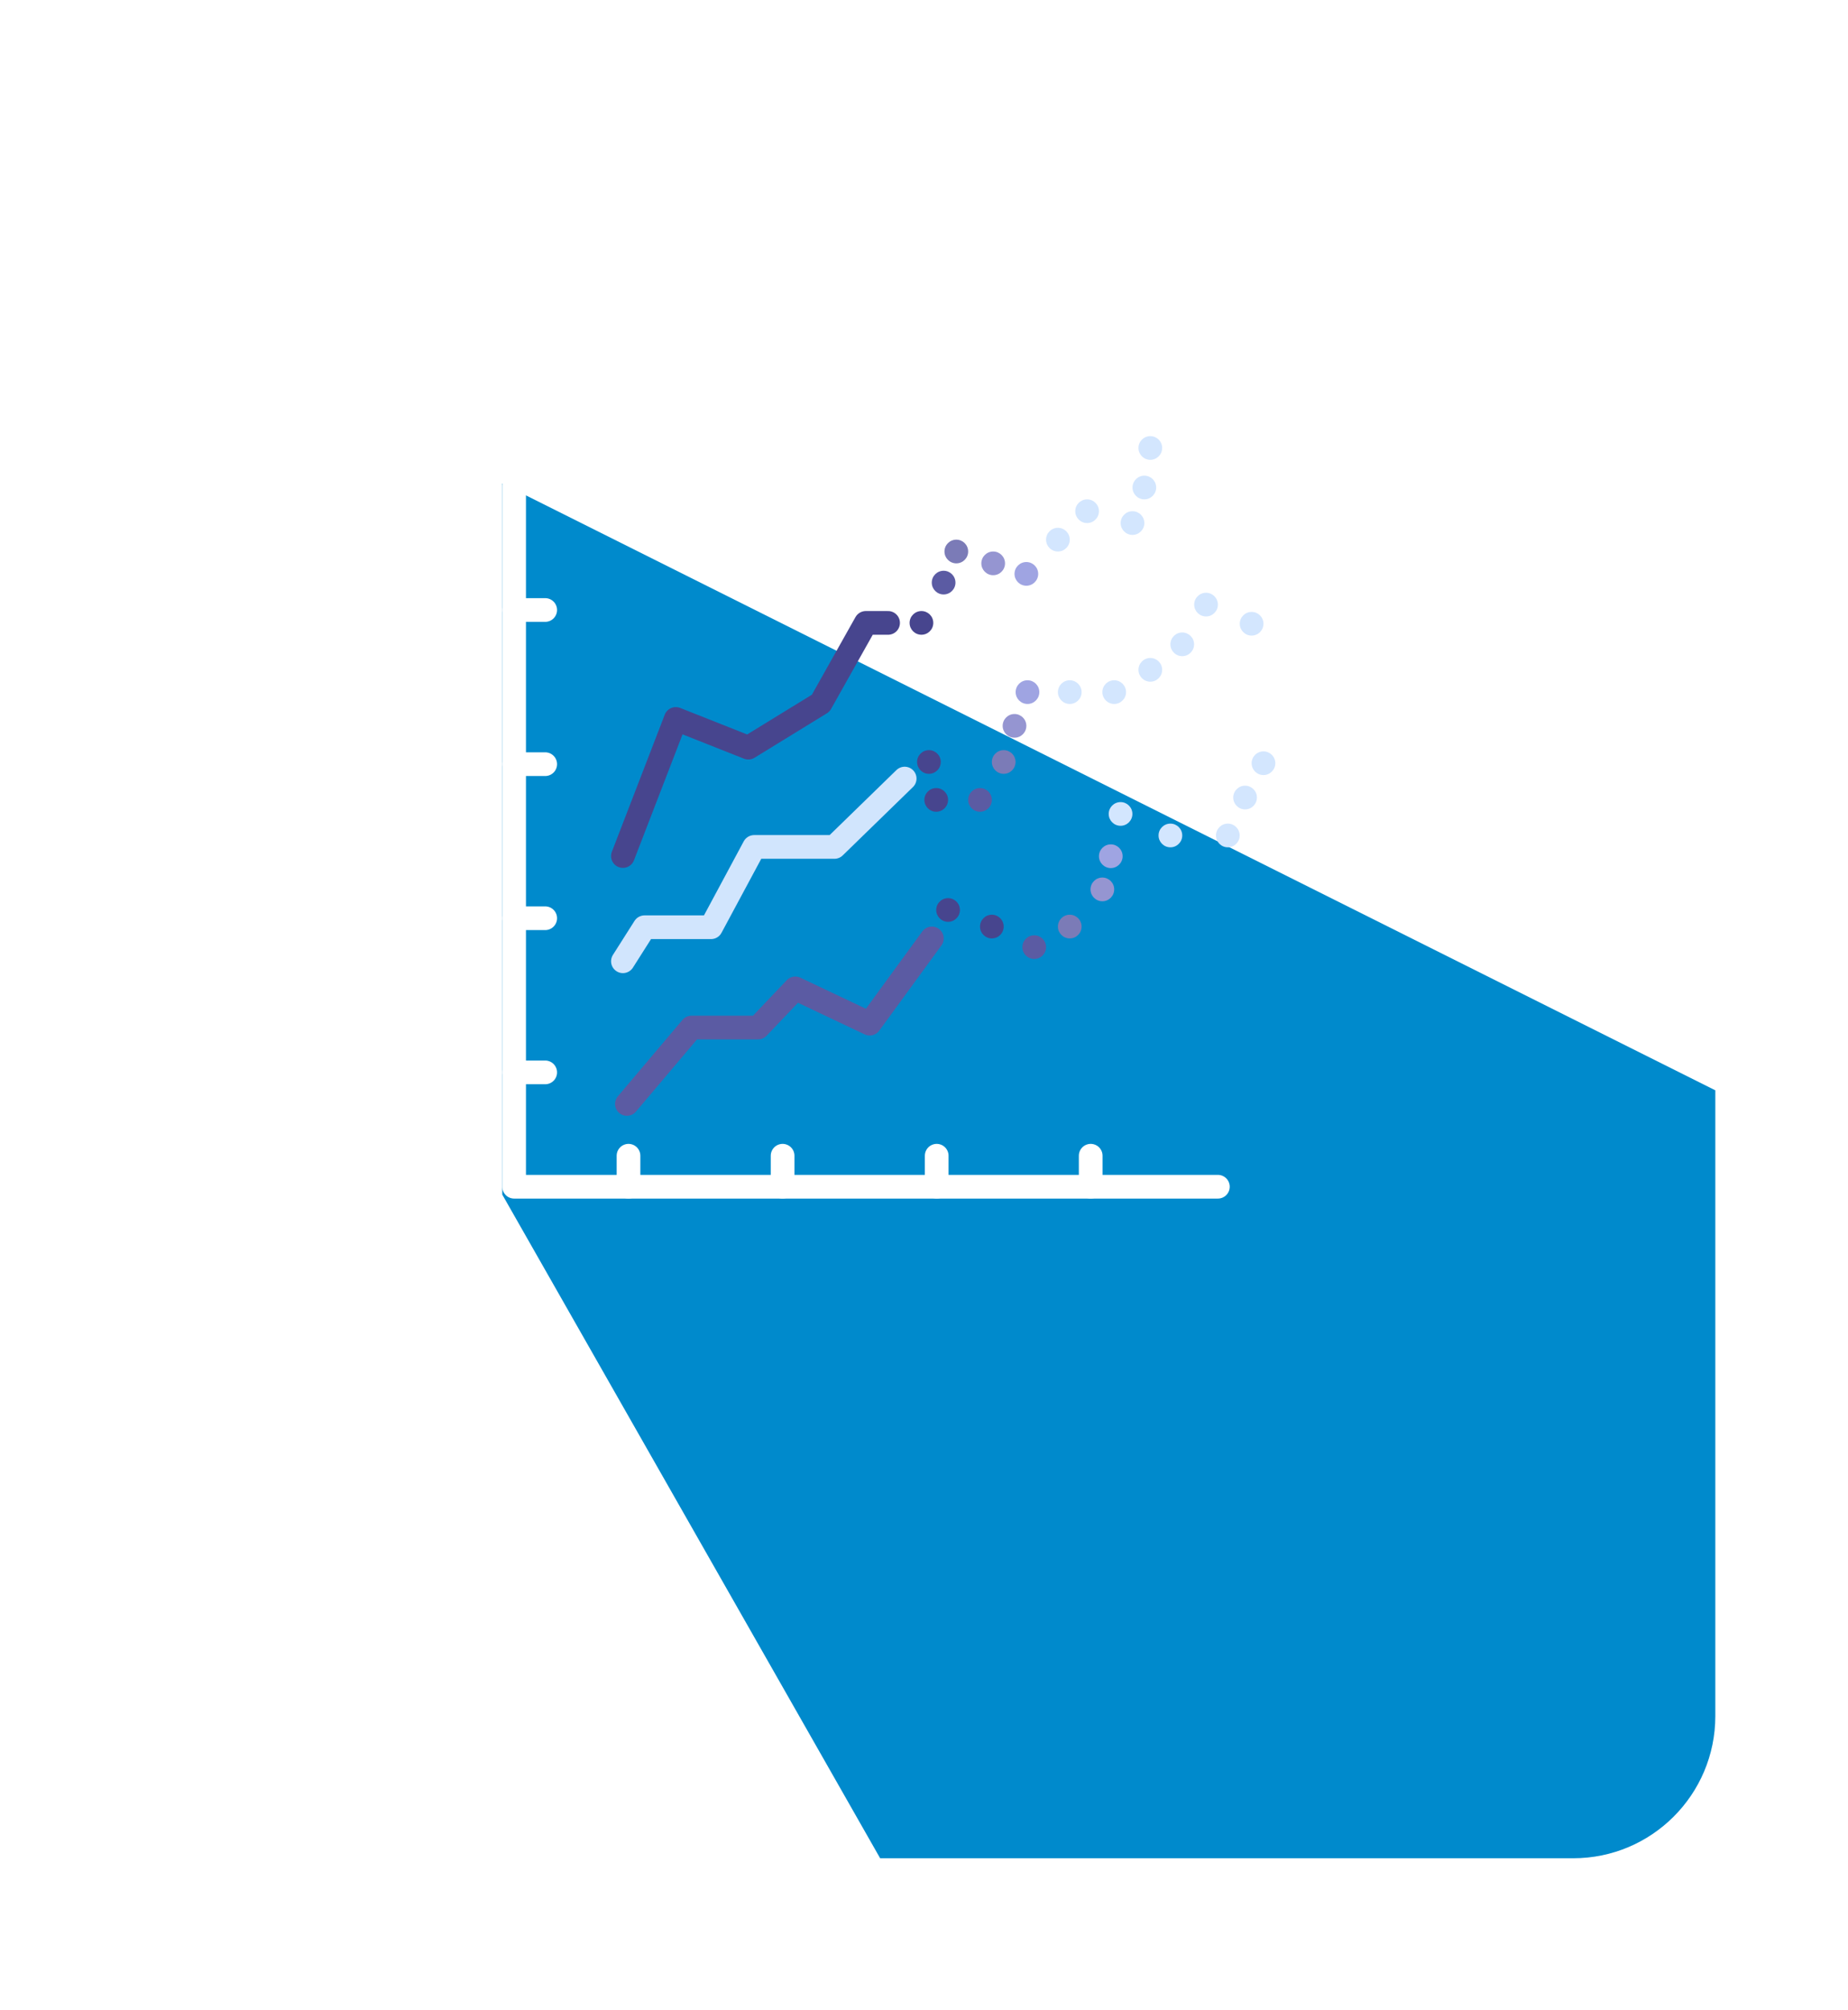 <svg width="195" height="212" viewBox="0 0 195 212" fill="none" xmlns="http://www.w3.org/2000/svg">
<g filter="url(#filter0_d_394_25889)">
<g clip-path="url(#clip0_394_25889)">
<path d="M92 189L47 110V35L185 104V129L186.5 176.5L191.5 189H92Z" fill="#008ACC"/>
<path d="M89.46 66.12L82.05 73.33H73.58L69.03 81.8H62.01L59.73 85.39" stroke="#D1E5FD" stroke-width="2.5" stroke-linecap="round" stroke-linejoin="round"/>
<path d="M48.25 35.25V109.17H122.51" stroke="white" stroke-width="2.5" stroke-linecap="round" stroke-linejoin="round"/>
<path d="M48.26 97.11H51.53" stroke="white" stroke-width="2.5" stroke-linecap="round" stroke-linejoin="round"/>
<path d="M48.26 80.85H51.53" stroke="white" stroke-width="2.5" stroke-linecap="round" stroke-linejoin="round"/>
<path d="M48.26 64.6H51.53" stroke="white" stroke-width="2.5" stroke-linecap="round" stroke-linejoin="round"/>
<path d="M48.26 48.34H51.53" stroke="white" stroke-width="2.5" stroke-linecap="round" stroke-linejoin="round"/>
<path d="M109.09 109.17V105.9" stroke="white" stroke-width="2.5" stroke-linecap="round" stroke-linejoin="round"/>
<path d="M92.84 109.17V105.9" stroke="white" stroke-width="2.5" stroke-linecap="round" stroke-linejoin="round"/>
<path d="M76.58 109.17V105.9" stroke="white" stroke-width="2.5" stroke-linecap="round" stroke-linejoin="round"/>
<path d="M60.32 109.17V105.9" stroke="white" stroke-width="2.5" stroke-linecap="round" stroke-linejoin="round"/>
<path d="M94.04 68.37C94.04 69.06 93.48 69.62 92.79 69.62C92.1 69.62 91.54 69.06 91.54 68.37C91.54 67.68 92.1 67.12 92.79 67.12C93.48 67.12 94.04 67.68 94.04 68.37Z" fill="#47458E"/>
<path d="M93.27 64.37C93.27 65.06 92.71 65.62 92.02 65.62C91.33 65.62 90.77 65.06 90.77 64.37C90.77 63.68 91.33 63.12 92.02 63.12C92.71 63.12 93.27 63.68 93.27 64.37Z" fill="#47458E"/>
<path d="M60.15 100.44L66.97 92.38H73.99L77.92 88.25L85.77 91.97L92.33 82.98" stroke="#5B5BA3" stroke-width="2.5" stroke-linecap="round" stroke-linejoin="round"/>
<path d="M95.29 79.98C95.29 80.67 94.73 81.23 94.04 81.23C93.35 81.23 92.79 80.67 92.79 79.98C92.79 79.29 93.35 78.73 94.04 78.73C94.73 78.73 95.29 79.29 95.29 79.98Z" fill="#47458E"/>
<path d="M99.91 81.73C99.91 82.42 99.35 82.98 98.66 82.98C97.97 82.98 97.41 82.42 97.41 81.73C97.41 81.04 97.97 80.48 98.66 80.48C99.35 80.48 99.91 81.04 99.91 81.73Z" fill="#47458E"/>
<path d="M104.38 83.9C104.38 84.59 103.82 85.15 103.13 85.15C102.44 85.15 101.88 84.59 101.88 83.9C101.88 83.21 102.44 82.65 103.13 82.65C103.82 82.65 104.38 83.21 104.38 83.9Z" fill="#5B5BA3"/>
<path d="M108.13 81.73C108.13 82.42 107.57 82.98 106.88 82.98C106.19 82.98 105.63 82.42 105.63 81.73C105.63 81.04 106.19 80.48 106.88 80.48C107.57 80.48 108.13 81.04 108.13 81.73Z" fill="#7B7BB7"/>
<path d="M111.57 77.81C111.57 78.5 111.01 79.06 110.32 79.06C109.63 79.06 109.07 78.5 109.07 77.81C109.07 77.12 109.63 76.56 110.32 76.56C111.01 76.56 111.57 77.12 111.57 77.81Z" fill="#9595D1"/>
<path d="M112.46 74.31C112.46 75 111.9 75.56 111.21 75.56C110.52 75.56 109.96 75 109.96 74.31C109.96 73.62 110.52 73.06 111.21 73.06C111.9 73.06 112.46 73.62 112.46 74.31Z" fill="#9FA4E2"/>
<path d="M113.49 69.85C113.49 70.54 112.93 71.1 112.24 71.1C111.55 71.1 110.99 70.54 110.99 69.85C110.99 69.16 111.55 68.6 112.24 68.6C112.93 68.6 113.49 69.16 113.49 69.85Z" fill="#D3E6FE"/>
<path d="M118.75 72.12C118.75 72.81 118.19 73.37 117.5 73.37C116.81 73.37 116.25 72.81 116.25 72.12C116.25 71.43 116.81 70.87 117.5 70.87C118.19 70.87 118.75 71.43 118.75 72.12Z" fill="#D3E6FE"/>
<path d="M124.81 72.12C124.81 72.81 124.25 73.37 123.56 73.37C122.87 73.37 122.31 72.81 122.31 72.12C122.31 71.43 122.87 70.87 123.56 70.87C124.25 70.87 124.81 71.43 124.81 72.12Z" fill="#D3E6FE"/>
<path d="M126.63 68.12C126.63 68.81 126.07 69.37 125.38 69.37C124.69 69.37 124.13 68.81 124.13 68.12C124.13 67.43 124.69 66.87 125.38 66.87C126.07 66.87 126.63 67.43 126.63 68.12Z" fill="#D3E6FE"/>
<path d="M128.57 64.5C128.57 65.19 128.01 65.75 127.32 65.75C126.63 65.75 126.07 65.19 126.07 64.5C126.07 63.81 126.63 63.25 127.32 63.25C128.01 63.25 128.57 63.81 128.57 64.5Z" fill="#D3E6FE"/>
<path d="M98.66 68.37C98.66 69.06 98.1 69.62 97.41 69.62C96.72 69.62 96.16 69.06 96.16 68.37C96.16 67.68 96.72 67.12 97.41 67.12C98.1 67.12 98.66 67.68 98.66 68.37Z" fill="#5B5BA3"/>
<path d="M101.16 64.37C101.16 65.06 100.6 65.62 99.91 65.62C99.22 65.62 98.66 65.06 98.66 64.37C98.66 63.68 99.22 63.12 99.91 63.12C100.6 63.12 101.16 63.68 101.16 64.37Z" fill="#7B7BB7"/>
<path d="M102.3 60.56C102.3 61.25 101.74 61.81 101.05 61.81C100.36 61.81 99.8 61.25 99.8 60.56C99.8 59.87 100.36 59.31 101.05 59.31C101.74 59.31 102.3 59.87 102.3 60.56Z" fill="#9595D1"/>
<path d="M103.67 57C103.67 57.69 103.11 58.25 102.42 58.25C101.73 58.25 101.17 57.69 101.17 57C101.17 56.31 101.73 55.75 102.42 55.75C103.11 55.75 103.67 56.31 103.67 57Z" fill="#9FA4E2"/>
<path d="M108.13 57C108.13 57.69 107.57 58.25 106.88 58.25C106.19 58.25 105.63 57.69 105.63 57C105.63 56.31 106.19 55.75 106.88 55.75C107.57 55.75 108.13 56.31 108.13 57Z" fill="#D3E6FE"/>
<path d="M112.82 57C112.82 57.69 112.26 58.25 111.57 58.25C110.88 58.25 110.32 57.69 110.32 57C110.32 56.31 110.88 55.75 111.57 55.75C112.26 55.75 112.82 56.31 112.82 57Z" fill="#D3E6FE"/>
<path d="M115.38 55.9C116.07 55.9 116.63 55.34 116.63 54.65C116.63 53.959 116.07 53.4 115.38 53.4C114.69 53.4 114.13 53.959 114.13 54.65C114.13 55.34 114.69 55.9 115.38 55.9Z" fill="#D3E6FE"/>
<path d="M120 51.96C120 52.65 119.44 53.21 118.75 53.21C118.06 53.21 117.5 52.65 117.5 51.96C117.5 51.27 118.06 50.71 118.75 50.71C119.44 50.71 120 51.27 120 51.96Z" fill="#D3E6FE"/>
<path d="M122.51 47.77C122.51 48.46 121.95 49.02 121.26 49.02C120.57 49.02 120.01 48.46 120.01 47.77C120.01 47.08 120.57 46.52 121.26 46.52C121.95 46.52 122.51 47.08 122.51 47.77Z" fill="#D3E6FE"/>
<path d="M127.32 49.79C127.32 50.48 126.76 51.04 126.07 51.04C125.38 51.04 124.82 50.48 124.82 49.79C124.82 49.1 125.38 48.54 126.07 48.54C126.76 48.54 127.32 49.1 127.32 49.79Z" fill="#D3E6FE"/>
<path d="M59.73 74.29L65.31 59.83L72.96 62.86L80.6 58.17L85.36 49.7H87.71" stroke="#47458E" stroke-width="2.5" stroke-linecap="round" stroke-linejoin="round"/>
<path d="M92.48 49.7C92.48 50.39 91.92 50.95 91.23 50.95C90.54 50.95 89.98 50.39 89.98 49.7C89.98 49.01 90.54 48.45 91.23 48.45C91.92 48.45 92.48 49.01 92.48 49.7Z" fill="#47458E"/>
<path d="M94.82 45.45C94.82 46.14 94.26 46.7 93.57 46.7C92.88 46.7 92.32 46.14 92.32 45.45C92.32 44.76 92.88 44.2 93.57 44.2C94.26 44.2 94.82 44.76 94.82 45.45Z" fill="#5B5BA3"/>
<path d="M96.16 42.17C96.16 42.86 95.6 43.42 94.91 43.42C94.22 43.42 93.66 42.86 93.66 42.17C93.66 41.48 94.22 40.92 94.91 40.92C95.6 40.92 96.16 41.48 96.16 42.17Z" fill="#7B7BB7"/>
<path d="M100.05 43.42C100.05 44.11 99.49 44.67 98.8 44.67C98.11 44.67 97.55 44.11 97.55 43.42C97.55 42.73 98.11 42.17 98.8 42.17C99.49 42.17 100.05 42.73 100.05 43.42Z" fill="#9595D1"/>
<path d="M103.55 44.53C103.55 45.22 102.99 45.78 102.3 45.78C101.61 45.78 101.05 45.22 101.05 44.53C101.05 43.84 101.61 43.28 102.3 43.28C102.99 43.28 103.55 43.84 103.55 44.53Z" fill="#9FA4E2"/>
<path d="M106.88 40.92C106.88 41.61 106.32 42.17 105.63 42.17C104.94 42.17 104.38 41.61 104.38 40.92C104.38 40.23 104.94 39.67 105.63 39.67C106.32 39.67 106.88 40.23 106.88 40.92Z" fill="#D3E6FE"/>
<path d="M109.96 37.92C109.96 38.61 109.4 39.17 108.71 39.17C108.02 39.17 107.46 38.61 107.46 37.92C107.46 37.23 108.02 36.67 108.71 36.67C109.4 36.67 109.96 37.23 109.96 37.92Z" fill="#D3E6FE"/>
<path d="M114.75 39.17C114.75 39.86 114.19 40.42 113.5 40.42C112.81 40.42 112.25 39.86 112.25 39.17C112.25 38.48 112.81 37.92 113.5 37.92C114.19 37.92 114.75 38.48 114.75 39.17Z" fill="#D3E6FE"/>
<path d="M116 35.42C116 36.11 115.44 36.67 114.75 36.67C114.06 36.67 113.5 36.11 113.5 35.42C113.5 34.73 114.06 34.17 114.75 34.17C115.44 34.17 116 34.73 116 35.42Z" fill="#D3E6FE"/>
<path d="M116.63 31.25C116.63 31.94 116.07 32.5 115.38 32.5C114.69 32.5 114.13 31.94 114.13 31.25C114.13 30.56 114.69 30 115.38 30C116.07 30 116.63 30.56 116.63 31.25Z" fill="#D3E6FE"/>
</g>
</g>
<defs>
<filter id="filter0_d_394_25889" x="-10" y="0" width="207" height="212" filterUnits="userSpaceOnUse" color-interpolation-filters="sRGB">
<feFlood flood-opacity="0" result="BackgroundImageFix"/>
<feColorMatrix in="SourceAlpha" type="matrix" values="0 0 0 0 0 0 0 0 0 0 0 0 0 0 0 0 0 0 127 0" result="hardAlpha"/>
<feOffset dx="6" dy="16"/>
<feGaussianBlur stdDeviation="8"/>
<feComposite in2="hardAlpha" operator="out"/>
<feColorMatrix type="matrix" values="0 0 0 0 0.297 0 0 0 0 0.4 0 0 0 0 0.417 0 0 0 0.2 0"/>
<feBlend mode="normal" in2="BackgroundImageFix" result="effect1_dropShadow_394_25889"/>
<feBlend mode="normal" in="SourceGraphic" in2="effect1_dropShadow_394_25889" result="shape"/>
</filter>
<clipPath id="clip0_394_25889">
<rect width="175" height="180" rx="15" fill="white"/>
</clipPath>
</defs>
</svg>
